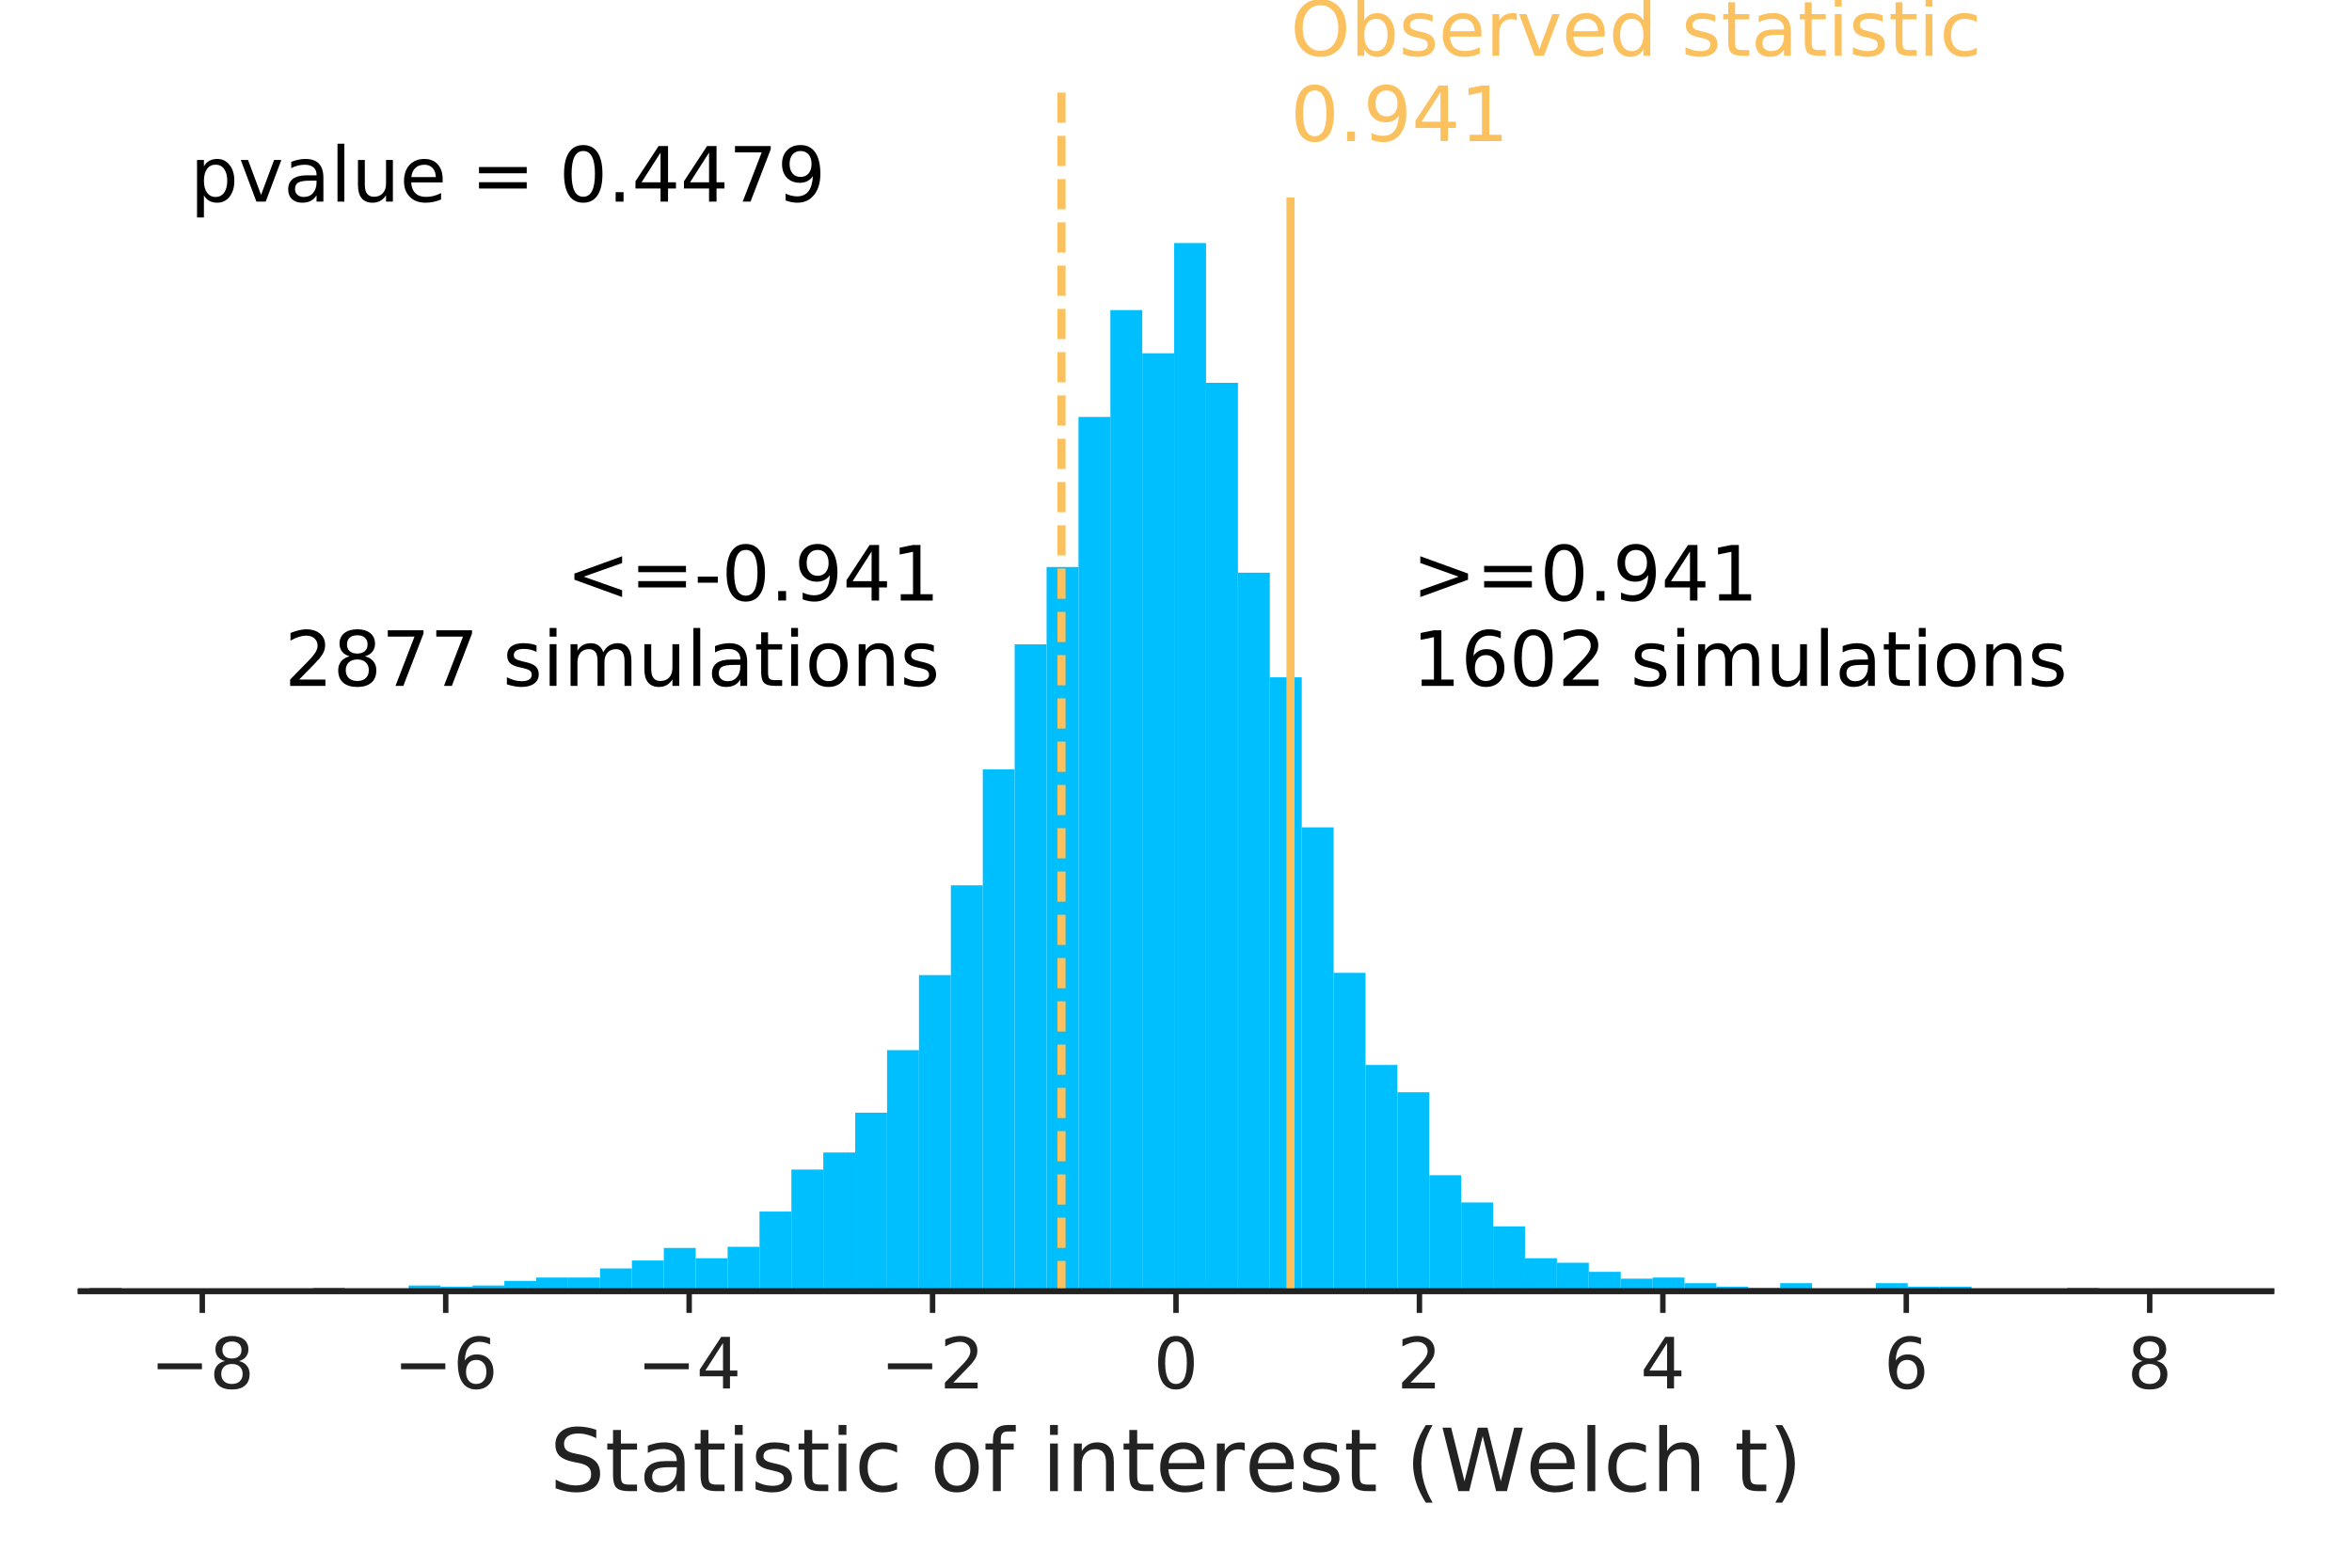 <?xml version="1.0" encoding="utf-8" standalone="no"?>
<!DOCTYPE svg PUBLIC "-//W3C//DTD SVG 1.1//EN"
  "http://www.w3.org/Graphics/SVG/1.1/DTD/svg11.dtd">
<!-- Created with matplotlib (http://matplotlib.org/) -->
<svg height="288pt" version="1.1" viewBox="0 0 432 288" width="432pt" xmlns="http://www.w3.org/2000/svg" xmlns:xlink="http://www.w3.org/1999/xlink">
 <defs>
  <style type="text/css">
*{stroke-linecap:butt;stroke-linejoin:round;}
  </style>
 </defs>
 <g id="figure_1">
  <g id="patch_1">
   <path d="M 0 288 
L 432 288 
L 432 0 
L 0 0 
z
" style="fill:none;"/>
  </g>
  <g id="axes_1">
   <g id="patch_2">
    <path d="M 14.8 237.2 
L 417.2 237.2 
L 417.2 14.8 
L 14.8 14.8 
z
" style="fill:none;"/>
   </g>
   <g id="patch_3">
    <path clip-path="url(#p64daa8a430)" d="M -118.273 237.2 
L -112.415 237.2 
L -112.415 236.991 
L -118.273 236.991 
z
" style="fill:#00bfff;"/>
   </g>
   <g id="patch_4">
    <path clip-path="url(#p64daa8a430)" d="M -112.415 237.2 
L -106.556 237.2 
L -106.556 236.991 
L -112.415 236.991 
z
" style="fill:#00bfff;"/>
   </g>
   <g id="patch_5">
    <path clip-path="url(#p64daa8a430)" d="M -106.556 237.2 
L -100.698 237.2 
L -100.698 237.2 
L -106.556 237.2 
z
" style="fill:#00bfff;"/>
   </g>
   <g id="patch_6">
    <path clip-path="url(#p64daa8a430)" d="M -100.698 237.2 
L -94.839 237.2 
L -94.839 237.2 
L -100.698 237.2 
z
" style="fill:#00bfff;"/>
   </g>
   <g id="patch_7">
    <path clip-path="url(#p64daa8a430)" d="M -94.839 237.2 
L -88.981 237.2 
L -88.981 237.2 
L -94.839 237.2 
z
" style="fill:#00bfff;"/>
   </g>
   <g id="patch_8">
    <path clip-path="url(#p64daa8a430)" d="M -88.981 237.2 
L -83.122 237.2 
L -83.122 236.991 
L -88.981 236.991 
z
" style="fill:#00bfff;"/>
   </g>
   <g id="patch_9">
    <path clip-path="url(#p64daa8a430)" d="M -83.122 237.2 
L -77.264 237.2 
L -77.264 237.2 
L -83.122 237.2 
z
" style="fill:#00bfff;"/>
   </g>
   <g id="patch_10">
    <path clip-path="url(#p64daa8a430)" d="M -77.264 237.2 
L -71.405 237.2 
L -71.405 237.2 
L -77.264 237.2 
z
" style="fill:#00bfff;"/>
   </g>
   <g id="patch_11">
    <path clip-path="url(#p64daa8a430)" d="M -71.405 237.2 
L -65.547 237.2 
L -65.547 236.991 
L -71.405 236.991 
z
" style="fill:#00bfff;"/>
   </g>
   <g id="patch_12">
    <path clip-path="url(#p64daa8a430)" d="M -65.547 237.2 
L -59.688 237.2 
L -59.688 237.2 
L -65.547 237.2 
z
" style="fill:#00bfff;"/>
   </g>
   <g id="patch_13">
    <path clip-path="url(#p64daa8a430)" d="M -59.688 237.2 
L -53.83 237.2 
L -53.83 236.991 
L -59.688 236.991 
z
" style="fill:#00bfff;"/>
   </g>
   <g id="patch_14">
    <path clip-path="url(#p64daa8a430)" d="M -53.83 237.2 
L -47.971 237.2 
L -47.971 236.991 
L -53.83 236.991 
z
" style="fill:#00bfff;"/>
   </g>
   <g id="patch_15">
    <path clip-path="url(#p64daa8a430)" d="M -47.971 237.2 
L -42.113 237.2 
L -42.113 236.991 
L -47.971 236.991 
z
" style="fill:#00bfff;"/>
   </g>
   <g id="patch_16">
    <path clip-path="url(#p64daa8a430)" d="M -42.113 237.2 
L -36.254 237.2 
L -36.254 237.2 
L -42.113 237.2 
z
" style="fill:#00bfff;"/>
   </g>
   <g id="patch_17">
    <path clip-path="url(#p64daa8a430)" d="M -36.254 237.2 
L -30.396 237.2 
L -30.396 236.573 
L -36.254 236.573 
z
" style="fill:#00bfff;"/>
   </g>
   <g id="patch_18">
    <path clip-path="url(#p64daa8a430)" d="M -30.396 237.2 
L -24.537 237.2 
L -24.537 236.991 
L -30.396 236.991 
z
" style="fill:#00bfff;"/>
   </g>
   <g id="patch_19">
    <path clip-path="url(#p64daa8a430)" d="M -24.537 237.2 
L -18.679 237.2 
L -18.679 236.991 
L -24.537 236.991 
z
" style="fill:#00bfff;"/>
   </g>
   <g id="patch_20">
    <path clip-path="url(#p64daa8a430)" d="M -18.679 237.2 
L -12.82 237.2 
L -12.82 236.991 
L -18.679 236.991 
z
" style="fill:#00bfff;"/>
   </g>
   <g id="patch_21">
    <path clip-path="url(#p64daa8a430)" d="M -12.82 237.2 
L -6.962 237.2 
L -6.962 236.365 
L -12.82 236.365 
z
" style="fill:#00bfff;"/>
   </g>
   <g id="patch_22">
    <path clip-path="url(#p64daa8a430)" d="M -6.962 237.2 
L -1.103 237.2 
L -1.103 236.782 
L -6.962 236.782 
z
" style="fill:#00bfff;"/>
   </g>
   <g id="patch_23">
    <path clip-path="url(#p64daa8a430)" d="M -1.103 237.2 
L 4.755 237.2 
L 4.755 236.991 
L -1.103 236.991 
z
" style="fill:#00bfff;"/>
   </g>
   <g id="patch_24">
    <path clip-path="url(#p64daa8a430)" d="M 4.755 237.2 
L 10.614 237.2 
L 10.614 236.573 
L 4.755 236.573 
z
" style="fill:#00bfff;"/>
   </g>
   <g id="patch_25">
    <path clip-path="url(#p64daa8a430)" d="M 10.614 237.2 
L 16.472 237.2 
L 16.472 236.991 
L 10.614 236.991 
z
" style="fill:#00bfff;"/>
   </g>
   <g id="patch_26">
    <path clip-path="url(#p64daa8a430)" d="M 16.472 237.2 
L 22.331 237.2 
L 22.331 236.573 
L 16.472 236.573 
z
" style="fill:#00bfff;"/>
   </g>
   <g id="patch_27">
    <path clip-path="url(#p64daa8a430)" d="M 22.331 237.2 
L 28.189 237.2 
L 28.189 236.991 
L 22.331 236.991 
z
" style="fill:#00bfff;"/>
   </g>
   <g id="patch_28">
    <path clip-path="url(#p64daa8a430)" d="M 28.189 237.2 
L 34.048 237.2 
L 34.048 236.991 
L 28.189 236.991 
z
" style="fill:#00bfff;"/>
   </g>
   <g id="patch_29">
    <path clip-path="url(#p64daa8a430)" d="M 34.048 237.2 
L 39.906 237.2 
L 39.906 236.782 
L 34.048 236.782 
z
" style="fill:#00bfff;"/>
   </g>
   <g id="patch_30">
    <path clip-path="url(#p64daa8a430)" d="M 39.906 237.2 
L 45.765 237.2 
L 45.765 236.782 
L 39.906 236.782 
z
" style="fill:#00bfff;"/>
   </g>
   <g id="patch_31">
    <path clip-path="url(#p64daa8a430)" d="M 45.765 237.2 
L 51.623 237.2 
L 51.623 237.2 
L 45.765 237.2 
z
" style="fill:#00bfff;"/>
   </g>
   <g id="patch_32">
    <path clip-path="url(#p64daa8a430)" d="M 51.623 237.2 
L 57.482 237.2 
L 57.482 236.991 
L 51.623 236.991 
z
" style="fill:#00bfff;"/>
   </g>
   <g id="patch_33">
    <path clip-path="url(#p64daa8a430)" d="M 57.482 237.2 
L 63.341 237.2 
L 63.341 236.573 
L 57.482 236.573 
z
" style="fill:#00bfff;"/>
   </g>
   <g id="patch_34">
    <path clip-path="url(#p64daa8a430)" d="M 63.341 237.2 
L 69.199 237.2 
L 69.199 236.782 
L 63.341 236.782 
z
" style="fill:#00bfff;"/>
   </g>
   <g id="patch_35">
    <path clip-path="url(#p64daa8a430)" d="M 69.199 237.2 
L 75.058 237.2 
L 75.058 236.782 
L 69.199 236.782 
z
" style="fill:#00bfff;"/>
   </g>
   <g id="patch_36">
    <path clip-path="url(#p64daa8a430)" d="M 75.058 237.2 
L 80.916 237.2 
L 80.916 236.156 
L 75.058 236.156 
z
" style="fill:#00bfff;"/>
   </g>
   <g id="patch_37">
    <path clip-path="url(#p64daa8a430)" d="M 80.916 237.2 
L 86.775 237.2 
L 86.775 236.365 
L 80.916 236.365 
z
" style="fill:#00bfff;"/>
   </g>
   <g id="patch_38">
    <path clip-path="url(#p64daa8a430)" d="M 86.775 237.2 
L 92.633 237.2 
L 92.633 236.156 
L 86.775 236.156 
z
" style="fill:#00bfff;"/>
   </g>
   <g id="patch_39">
    <path clip-path="url(#p64daa8a430)" d="M 92.633 237.2 
L 98.492 237.2 
L 98.492 235.32 
L 92.633 235.32 
z
" style="fill:#00bfff;"/>
   </g>
   <g id="patch_40">
    <path clip-path="url(#p64daa8a430)" d="M 98.492 237.2 
L 104.35 237.2 
L 104.35 234.694 
L 98.492 234.694 
z
" style="fill:#00bfff;"/>
   </g>
   <g id="patch_41">
    <path clip-path="url(#p64daa8a430)" d="M 104.35 237.2 
L 110.209 237.2 
L 110.209 234.694 
L 104.35 234.694 
z
" style="fill:#00bfff;"/>
   </g>
   <g id="patch_42">
    <path clip-path="url(#p64daa8a430)" d="M 110.209 237.2 
L 116.067 237.2 
L 116.067 233.023 
L 110.209 233.023 
z
" style="fill:#00bfff;"/>
   </g>
   <g id="patch_43">
    <path clip-path="url(#p64daa8a430)" d="M 116.067 237.2 
L 121.926 237.2 
L 121.926 231.561 
L 116.067 231.561 
z
" style="fill:#00bfff;"/>
   </g>
   <g id="patch_44">
    <path clip-path="url(#p64daa8a430)" d="M 121.926 237.2 
L 127.784 237.2 
L 127.784 229.264 
L 121.926 229.264 
z
" style="fill:#00bfff;"/>
   </g>
   <g id="patch_45">
    <path clip-path="url(#p64daa8a430)" d="M 127.784 237.2 
L 133.643 237.2 
L 133.643 231.144 
L 127.784 231.144 
z
" style="fill:#00bfff;"/>
   </g>
   <g id="patch_46">
    <path clip-path="url(#p64daa8a430)" d="M 133.643 237.2 
L 139.501 237.2 
L 139.501 229.055 
L 133.643 229.055 
z
" style="fill:#00bfff;"/>
   </g>
   <g id="patch_47">
    <path clip-path="url(#p64daa8a430)" d="M 139.501 237.2 
L 145.36 237.2 
L 145.36 222.581 
L 139.501 222.581 
z
" style="fill:#00bfff;"/>
   </g>
   <g id="patch_48">
    <path clip-path="url(#p64daa8a430)" d="M 145.36 237.2 
L 151.218 237.2 
L 151.218 214.854 
L 145.36 214.854 
z
" style="fill:#00bfff;"/>
   </g>
   <g id="patch_49">
    <path clip-path="url(#p64daa8a430)" d="M 151.218 237.2 
L 157.077 237.2 
L 157.077 211.721 
L 151.218 211.721 
z
" style="fill:#00bfff;"/>
   </g>
   <g id="patch_50">
    <path clip-path="url(#p64daa8a430)" d="M 157.077 237.2 
L 162.935 237.2 
L 162.935 204.412 
L 157.077 204.412 
z
" style="fill:#00bfff;"/>
   </g>
   <g id="patch_51">
    <path clip-path="url(#p64daa8a430)" d="M 162.935 237.2 
L 168.794 237.2 
L 168.794 192.925 
L 162.935 192.925 
z
" style="fill:#00bfff;"/>
   </g>
   <g id="patch_52">
    <path clip-path="url(#p64daa8a430)" d="M 168.794 237.2 
L 174.652 237.2 
L 174.652 179.141 
L 168.794 179.141 
z
" style="fill:#00bfff;"/>
   </g>
   <g id="patch_53">
    <path clip-path="url(#p64daa8a430)" d="M 174.652 237.2 
L 180.511 237.2 
L 180.511 162.643 
L 174.652 162.643 
z
" style="fill:#00bfff;"/>
   </g>
   <g id="patch_54">
    <path clip-path="url(#p64daa8a430)" d="M 180.511 237.2 
L 186.369 237.2 
L 186.369 141.341 
L 180.511 141.341 
z
" style="fill:#00bfff;"/>
   </g>
   <g id="patch_55">
    <path clip-path="url(#p64daa8a430)" d="M 186.369 237.2 
L 192.228 237.2 
L 192.228 118.368 
L 186.369 118.368 
z
" style="fill:#00bfff;"/>
   </g>
   <g id="patch_56">
    <path clip-path="url(#p64daa8a430)" d="M 192.228 237.2 
L 198.086 237.2 
L 198.086 104.166 
L 192.228 104.166 
z
" style="fill:#00bfff;"/>
   </g>
   <g id="patch_57">
    <path clip-path="url(#p64daa8a430)" d="M 198.086 237.2 
L 203.945 237.2 
L 203.945 76.599 
L 198.086 76.599 
z
" style="fill:#00bfff;"/>
   </g>
   <g id="patch_58">
    <path clip-path="url(#p64daa8a430)" d="M 203.945 237.2 
L 209.803 237.2 
L 209.803 56.968 
L 203.945 56.968 
z
" style="fill:#00bfff;"/>
   </g>
   <g id="patch_59">
    <path clip-path="url(#p64daa8a430)" d="M 209.803 237.2 
L 215.662 237.2 
L 215.662 64.904 
L 209.803 64.904 
z
" style="fill:#00bfff;"/>
   </g>
   <g id="patch_60">
    <path clip-path="url(#p64daa8a430)" d="M 215.662 237.2 
L 221.52 237.2 
L 221.52 44.646 
L 215.662 44.646 
z
" style="fill:#00bfff;"/>
   </g>
   <g id="patch_61">
    <path clip-path="url(#p64daa8a430)" d="M 221.52 237.2 
L 227.379 237.2 
L 227.379 70.334 
L 221.52 70.334 
z
" style="fill:#00bfff;"/>
   </g>
   <g id="patch_62">
    <path clip-path="url(#p64daa8a430)" d="M 227.379 237.2 
L 233.237 237.2 
L 233.237 105.211 
L 227.379 105.211 
z
" style="fill:#00bfff;"/>
   </g>
   <g id="patch_63">
    <path clip-path="url(#p64daa8a430)" d="M 233.237 237.2 
L 239.096 237.2 
L 239.096 124.424 
L 233.237 124.424 
z
" style="fill:#00bfff;"/>
   </g>
   <g id="patch_64">
    <path clip-path="url(#p64daa8a430)" d="M 239.096 237.2 
L 244.954 237.2 
L 244.954 151.992 
L 239.096 151.992 
z
" style="fill:#00bfff;"/>
   </g>
   <g id="patch_65">
    <path clip-path="url(#p64daa8a430)" d="M 244.954 237.2 
L 250.813 237.2 
L 250.813 178.724 
L 244.954 178.724 
z
" style="fill:#00bfff;"/>
   </g>
   <g id="patch_66">
    <path clip-path="url(#p64daa8a430)" d="M 250.813 237.2 
L 256.671 237.2 
L 256.671 195.64 
L 250.813 195.64 
z
" style="fill:#00bfff;"/>
   </g>
   <g id="patch_67">
    <path clip-path="url(#p64daa8a430)" d="M 256.671 237.2 
L 262.53 237.2 
L 262.53 200.652 
L 256.671 200.652 
z
" style="fill:#00bfff;"/>
   </g>
   <g id="patch_68">
    <path clip-path="url(#p64daa8a430)" d="M 262.53 237.2 
L 268.388 237.2 
L 268.388 215.898 
L 262.53 215.898 
z
" style="fill:#00bfff;"/>
   </g>
   <g id="patch_69">
    <path clip-path="url(#p64daa8a430)" d="M 268.388 237.2 
L 274.247 237.2 
L 274.247 220.91 
L 268.388 220.91 
z
" style="fill:#00bfff;"/>
   </g>
   <g id="patch_70">
    <path clip-path="url(#p64daa8a430)" d="M 274.247 237.2 
L 280.105 237.2 
L 280.105 225.296 
L 274.247 225.296 
z
" style="fill:#00bfff;"/>
   </g>
   <g id="patch_71">
    <path clip-path="url(#p64daa8a430)" d="M 280.105 237.2 
L 285.964 237.2 
L 285.964 231.144 
L 280.105 231.144 
z
" style="fill:#00bfff;"/>
   </g>
   <g id="patch_72">
    <path clip-path="url(#p64daa8a430)" d="M 285.964 237.2 
L 291.822 237.2 
L 291.822 231.979 
L 285.964 231.979 
z
" style="fill:#00bfff;"/>
   </g>
   <g id="patch_73">
    <path clip-path="url(#p64daa8a430)" d="M 291.822 237.2 
L 297.681 237.2 
L 297.681 233.65 
L 291.822 233.65 
z
" style="fill:#00bfff;"/>
   </g>
   <g id="patch_74">
    <path clip-path="url(#p64daa8a430)" d="M 297.681 237.2 
L 303.54 237.2 
L 303.54 234.903 
L 297.681 234.903 
z
" style="fill:#00bfff;"/>
   </g>
   <g id="patch_75">
    <path clip-path="url(#p64daa8a430)" d="M 303.54 237.2 
L 309.398 237.2 
L 309.398 234.694 
L 303.54 234.694 
z
" style="fill:#00bfff;"/>
   </g>
   <g id="patch_76">
    <path clip-path="url(#p64daa8a430)" d="M 309.398 237.2 
L 315.257 237.2 
L 315.257 235.738 
L 309.398 235.738 
z
" style="fill:#00bfff;"/>
   </g>
   <g id="patch_77">
    <path clip-path="url(#p64daa8a430)" d="M 315.257 237.2 
L 321.115 237.2 
L 321.115 236.365 
L 315.257 236.365 
z
" style="fill:#00bfff;"/>
   </g>
   <g id="patch_78">
    <path clip-path="url(#p64daa8a430)" d="M 321.115 237.2 
L 326.974 237.2 
L 326.974 236.573 
L 321.115 236.573 
z
" style="fill:#00bfff;"/>
   </g>
   <g id="patch_79">
    <path clip-path="url(#p64daa8a430)" d="M 326.974 237.2 
L 332.832 237.2 
L 332.832 235.738 
L 326.974 235.738 
z
" style="fill:#00bfff;"/>
   </g>
   <g id="patch_80">
    <path clip-path="url(#p64daa8a430)" d="M 332.832 237.2 
L 338.691 237.2 
L 338.691 236.991 
L 332.832 236.991 
z
" style="fill:#00bfff;"/>
   </g>
   <g id="patch_81">
    <path clip-path="url(#p64daa8a430)" d="M 338.691 237.2 
L 344.549 237.2 
L 344.549 236.782 
L 338.691 236.782 
z
" style="fill:#00bfff;"/>
   </g>
   <g id="patch_82">
    <path clip-path="url(#p64daa8a430)" d="M 344.549 237.2 
L 350.408 237.2 
L 350.408 235.738 
L 344.549 235.738 
z
" style="fill:#00bfff;"/>
   </g>
   <g id="patch_83">
    <path clip-path="url(#p64daa8a430)" d="M 350.408 237.2 
L 356.266 237.2 
L 356.266 236.365 
L 350.408 236.365 
z
" style="fill:#00bfff;"/>
   </g>
   <g id="patch_84">
    <path clip-path="url(#p64daa8a430)" d="M 356.266 237.2 
L 362.125 237.2 
L 362.125 236.365 
L 356.266 236.365 
z
" style="fill:#00bfff;"/>
   </g>
   <g id="patch_85">
    <path clip-path="url(#p64daa8a430)" d="M 362.125 237.2 
L 367.983 237.2 
L 367.983 237.2 
L 362.125 237.2 
z
" style="fill:#00bfff;"/>
   </g>
   <g id="patch_86">
    <path clip-path="url(#p64daa8a430)" d="M 367.983 237.2 
L 373.842 237.2 
L 373.842 236.782 
L 367.983 236.782 
z
" style="fill:#00bfff;"/>
   </g>
   <g id="patch_87">
    <path clip-path="url(#p64daa8a430)" d="M 373.842 237.2 
L 379.7 237.2 
L 379.7 236.991 
L 373.842 236.991 
z
" style="fill:#00bfff;"/>
   </g>
   <g id="patch_88">
    <path clip-path="url(#p64daa8a430)" d="M 379.7 237.2 
L 385.559 237.2 
L 385.559 236.573 
L 379.7 236.573 
z
" style="fill:#00bfff;"/>
   </g>
   <g id="patch_89">
    <path clip-path="url(#p64daa8a430)" d="M 385.559 237.2 
L 391.417 237.2 
L 391.417 237.2 
L 385.559 237.2 
z
" style="fill:#00bfff;"/>
   </g>
   <g id="patch_90">
    <path clip-path="url(#p64daa8a430)" d="M 391.417 237.2 
L 397.276 237.2 
L 397.276 237.2 
L 391.417 237.2 
z
" style="fill:#00bfff;"/>
   </g>
   <g id="patch_91">
    <path clip-path="url(#p64daa8a430)" d="M 397.276 237.2 
L 403.134 237.2 
L 403.134 237.2 
L 397.276 237.2 
z
" style="fill:#00bfff;"/>
   </g>
   <g id="patch_92">
    <path clip-path="url(#p64daa8a430)" d="M 403.134 237.2 
L 408.993 237.2 
L 408.993 237.2 
L 403.134 237.2 
z
" style="fill:#00bfff;"/>
   </g>
   <g id="patch_93">
    <path clip-path="url(#p64daa8a430)" d="M 408.993 237.2 
L 414.851 237.2 
L 414.851 237.2 
L 408.993 237.2 
z
" style="fill:#00bfff;"/>
   </g>
   <g id="patch_94">
    <path clip-path="url(#p64daa8a430)" d="M 414.851 237.2 
L 420.71 237.2 
L 420.71 236.991 
L 414.851 236.991 
z
" style="fill:#00bfff;"/>
   </g>
   <g id="patch_95">
    <path clip-path="url(#p64daa8a430)" d="M 420.71 237.2 
L 426.568 237.2 
L 426.568 237.2 
L 420.71 237.2 
z
" style="fill:#00bfff;"/>
   </g>
   <g id="patch_96">
    <path clip-path="url(#p64daa8a430)" d="M 426.568 237.2 
L 432.427 237.2 
L 432.427 237.2 
L 426.568 237.2 
z
" style="fill:#00bfff;"/>
   </g>
   <g id="patch_97">
    <path clip-path="url(#p64daa8a430)" d="M 432.427 237.2 
L 438.285 237.2 
L 438.285 237.2 
L 432.427 237.2 
z
" style="fill:#00bfff;"/>
   </g>
   <g id="patch_98">
    <path clip-path="url(#p64daa8a430)" d="M 438.285 237.2 
L 444.144 237.2 
L 444.144 236.991 
L 438.285 236.991 
z
" style="fill:#00bfff;"/>
   </g>
   <g id="patch_99">
    <path clip-path="url(#p64daa8a430)" d="M 444.144 237.2 
L 450.002 237.2 
L 450.002 237.2 
L 444.144 237.2 
z
" style="fill:#00bfff;"/>
   </g>
   <g id="patch_100">
    <path clip-path="url(#p64daa8a430)" d="M 450.002 237.2 
L 455.861 237.2 
L 455.861 237.2 
L 450.002 237.2 
z
" style="fill:#00bfff;"/>
   </g>
   <g id="patch_101">
    <path clip-path="url(#p64daa8a430)" d="M 455.861 237.2 
L 461.719 237.2 
L 461.719 237.2 
L 455.861 237.2 
z
" style="fill:#00bfff;"/>
   </g>
   <g id="patch_102">
    <path clip-path="url(#p64daa8a430)" d="M 461.719 237.2 
L 467.578 237.2 
L 467.578 236.991 
L 461.719 236.991 
z
" style="fill:#00bfff;"/>
   </g>
   <g id="matplotlib.axis_1">
    <g id="xtick_1">
     <g id="line2d_1">
      <defs>
       <path d="M 0 0 
L 0 4 
" id="md0dfec4784" style="stroke:#222222;"/>
      </defs>
      <g>
       <use style="fill:#222222;stroke:#222222;" x="37.156" xlink:href="#md0dfec4784" y="237.2"/>
      </g>
     </g>
     <g id="text_1">
      <!-- −8 -->
      <defs>
       <path d="M 10.594 35.5 
L 73.188 35.5 
L 73.188 27.203 
L 10.594 27.203 
z
" id="DejaVuSans-2212"/>
       <path d="M 31.781 34.625 
Q 24.75 34.625 20.719 30.859 
Q 16.703 27.094 16.703 20.516 
Q 16.703 13.922 20.719 10.156 
Q 24.75 6.391 31.781 6.391 
Q 38.812 6.391 42.859 10.172 
Q 46.922 13.969 46.922 20.516 
Q 46.922 27.094 42.891 30.859 
Q 38.875 34.625 31.781 34.625 
z
M 21.922 38.812 
Q 15.578 40.375 12.031 44.719 
Q 8.5 49.078 8.5 55.328 
Q 8.5 64.062 14.719 69.141 
Q 20.953 74.219 31.781 74.219 
Q 42.672 74.219 48.875 69.141 
Q 55.078 64.062 55.078 55.328 
Q 55.078 49.078 51.531 44.719 
Q 48 40.375 41.703 38.812 
Q 48.828 37.156 52.797 32.312 
Q 56.781 27.484 56.781 20.516 
Q 56.781 9.906 50.312 4.234 
Q 43.844 -1.422 31.781 -1.422 
Q 19.734 -1.422 13.25 4.234 
Q 6.781 9.906 6.781 20.516 
Q 6.781 27.484 10.781 32.312 
Q 14.797 37.156 21.922 38.812 
z
M 18.312 54.391 
Q 18.312 48.734 21.844 45.562 
Q 25.391 42.391 31.781 42.391 
Q 38.141 42.391 41.719 45.562 
Q 45.312 48.734 45.312 54.391 
Q 45.312 60.062 41.719 63.234 
Q 38.141 66.406 31.781 66.406 
Q 25.391 66.406 21.844 63.234 
Q 18.312 60.062 18.312 54.391 
z
" id="DejaVuSans-38"/>
      </defs>
      <g style="fill:#222222;" transform="translate(27.573 255.078)scale(0.13 -0.13)">
       <use xlink:href="#DejaVuSans-2212"/>
       <use x="83.789" xlink:href="#DejaVuSans-38"/>
      </g>
     </g>
    </g>
    <g id="xtick_2">
     <g id="line2d_2">
      <g>
       <use style="fill:#222222;stroke:#222222;" x="81.867" xlink:href="#md0dfec4784" y="237.2"/>
      </g>
     </g>
     <g id="text_2">
      <!-- −6 -->
      <defs>
       <path d="M 33.016 40.375 
Q 26.375 40.375 22.484 35.828 
Q 18.609 31.297 18.609 23.391 
Q 18.609 15.531 22.484 10.953 
Q 26.375 6.391 33.016 6.391 
Q 39.656 6.391 43.531 10.953 
Q 47.406 15.531 47.406 23.391 
Q 47.406 31.297 43.531 35.828 
Q 39.656 40.375 33.016 40.375 
z
M 52.594 71.297 
L 52.594 62.312 
Q 48.875 64.062 45.094 64.984 
Q 41.312 65.922 37.594 65.922 
Q 27.828 65.922 22.672 59.328 
Q 17.531 52.734 16.797 39.406 
Q 19.672 43.656 24.016 45.922 
Q 28.375 48.188 33.594 48.188 
Q 44.578 48.188 50.953 41.516 
Q 57.328 34.859 57.328 23.391 
Q 57.328 12.156 50.688 5.359 
Q 44.047 -1.422 33.016 -1.422 
Q 20.359 -1.422 13.672 8.266 
Q 6.984 17.969 6.984 36.375 
Q 6.984 53.656 15.188 63.938 
Q 23.391 74.219 37.203 74.219 
Q 40.922 74.219 44.703 73.484 
Q 48.484 72.75 52.594 71.297 
z
" id="DejaVuSans-36"/>
      </defs>
      <g style="fill:#222222;" transform="translate(72.284 255.078)scale(0.13 -0.13)">
       <use xlink:href="#DejaVuSans-2212"/>
       <use x="83.789" xlink:href="#DejaVuSans-36"/>
      </g>
     </g>
    </g>
    <g id="xtick_3">
     <g id="line2d_3">
      <g>
       <use style="fill:#222222;stroke:#222222;" x="126.578" xlink:href="#md0dfec4784" y="237.2"/>
      </g>
     </g>
     <g id="text_3">
      <!-- −4 -->
      <defs>
       <path d="M 37.797 64.312 
L 12.891 25.391 
L 37.797 25.391 
z
M 35.203 72.906 
L 47.609 72.906 
L 47.609 25.391 
L 58.016 25.391 
L 58.016 17.188 
L 47.609 17.188 
L 47.609 0 
L 37.797 0 
L 37.797 17.188 
L 4.891 17.188 
L 4.891 26.703 
z
" id="DejaVuSans-34"/>
      </defs>
      <g style="fill:#222222;" transform="translate(116.995 255.078)scale(0.13 -0.13)">
       <use xlink:href="#DejaVuSans-2212"/>
       <use x="83.789" xlink:href="#DejaVuSans-34"/>
      </g>
     </g>
    </g>
    <g id="xtick_4">
     <g id="line2d_4">
      <g>
       <use style="fill:#222222;stroke:#222222;" x="171.289" xlink:href="#md0dfec4784" y="237.2"/>
      </g>
     </g>
     <g id="text_4">
      <!-- −2 -->
      <defs>
       <path d="M 19.188 8.297 
L 53.609 8.297 
L 53.609 0 
L 7.328 0 
L 7.328 8.297 
Q 12.938 14.109 22.625 23.891 
Q 32.328 33.688 34.812 36.531 
Q 39.547 41.844 41.422 45.531 
Q 43.312 49.219 43.312 52.781 
Q 43.312 58.594 39.234 62.25 
Q 35.156 65.922 28.609 65.922 
Q 23.969 65.922 18.812 64.312 
Q 13.672 62.703 7.812 59.422 
L 7.812 69.391 
Q 13.766 71.781 18.938 73 
Q 24.125 74.219 28.422 74.219 
Q 39.75 74.219 46.484 68.547 
Q 53.219 62.891 53.219 53.422 
Q 53.219 48.922 51.531 44.891 
Q 49.859 40.875 45.406 35.406 
Q 44.188 33.984 37.641 27.219 
Q 31.109 20.453 19.188 8.297 
z
" id="DejaVuSans-32"/>
      </defs>
      <g style="fill:#222222;" transform="translate(161.706 255.078)scale(0.13 -0.13)">
       <use xlink:href="#DejaVuSans-2212"/>
       <use x="83.789" xlink:href="#DejaVuSans-32"/>
      </g>
     </g>
    </g>
    <g id="xtick_5">
     <g id="line2d_5">
      <g>
       <use style="fill:#222222;stroke:#222222;" x="216" xlink:href="#md0dfec4784" y="237.2"/>
      </g>
     </g>
     <g id="text_5">
      <!-- 0 -->
      <defs>
       <path d="M 31.781 66.406 
Q 24.172 66.406 20.328 58.906 
Q 16.5 51.422 16.5 36.375 
Q 16.5 21.391 20.328 13.891 
Q 24.172 6.391 31.781 6.391 
Q 39.453 6.391 43.281 13.891 
Q 47.125 21.391 47.125 36.375 
Q 47.125 51.422 43.281 58.906 
Q 39.453 66.406 31.781 66.406 
z
M 31.781 74.219 
Q 44.047 74.219 50.516 64.516 
Q 56.984 54.828 56.984 36.375 
Q 56.984 17.969 50.516 8.266 
Q 44.047 -1.422 31.781 -1.422 
Q 19.531 -1.422 13.062 8.266 
Q 6.594 17.969 6.594 36.375 
Q 6.594 54.828 13.062 64.516 
Q 19.531 74.219 31.781 74.219 
z
" id="DejaVuSans-30"/>
      </defs>
      <g style="fill:#222222;" transform="translate(211.864 255.078)scale(0.13 -0.13)">
       <use xlink:href="#DejaVuSans-30"/>
      </g>
     </g>
    </g>
    <g id="xtick_6">
     <g id="line2d_6">
      <g>
       <use style="fill:#222222;stroke:#222222;" x="260.711" xlink:href="#md0dfec4784" y="237.2"/>
      </g>
     </g>
     <g id="text_6">
      <!-- 2 -->
      <g style="fill:#222222;" transform="translate(256.575 255.078)scale(0.13 -0.13)">
       <use xlink:href="#DejaVuSans-32"/>
      </g>
     </g>
    </g>
    <g id="xtick_7">
     <g id="line2d_7">
      <g>
       <use style="fill:#222222;stroke:#222222;" x="305.422" xlink:href="#md0dfec4784" y="237.2"/>
      </g>
     </g>
     <g id="text_7">
      <!-- 4 -->
      <g style="fill:#222222;" transform="translate(301.287 255.078)scale(0.13 -0.13)">
       <use xlink:href="#DejaVuSans-34"/>
      </g>
     </g>
    </g>
    <g id="xtick_8">
     <g id="line2d_8">
      <g>
       <use style="fill:#222222;stroke:#222222;" x="350.133" xlink:href="#md0dfec4784" y="237.2"/>
      </g>
     </g>
     <g id="text_8">
      <!-- 6 -->
      <g style="fill:#222222;" transform="translate(345.998 255.078)scale(0.13 -0.13)">
       <use xlink:href="#DejaVuSans-36"/>
      </g>
     </g>
    </g>
    <g id="xtick_9">
     <g id="line2d_9">
      <g>
       <use style="fill:#222222;stroke:#222222;" x="394.844" xlink:href="#md0dfec4784" y="237.2"/>
      </g>
     </g>
     <g id="text_9">
      <!-- 8 -->
      <g style="fill:#222222;" transform="translate(390.709 255.078)scale(0.13 -0.13)">
       <use xlink:href="#DejaVuSans-38"/>
      </g>
     </g>
    </g>
    <g id="text_10">
     <!-- Statistic of interest (Welch t) -->
     <defs>
      <path d="M 53.516 70.516 
L 53.516 60.891 
Q 47.906 63.578 42.922 64.891 
Q 37.938 66.219 33.297 66.219 
Q 25.25 66.219 20.875 63.094 
Q 16.5 59.969 16.5 54.203 
Q 16.5 49.359 19.406 46.891 
Q 22.312 44.438 30.422 42.922 
L 36.375 41.703 
Q 47.406 39.594 52.656 34.297 
Q 57.906 29 57.906 20.125 
Q 57.906 9.516 50.797 4.047 
Q 43.703 -1.422 29.984 -1.422 
Q 24.812 -1.422 18.969 -0.25 
Q 13.141 0.922 6.891 3.219 
L 6.891 13.375 
Q 12.891 10.016 18.656 8.297 
Q 24.422 6.594 29.984 6.594 
Q 38.422 6.594 43.016 9.906 
Q 47.609 13.234 47.609 19.391 
Q 47.609 24.75 44.312 27.781 
Q 41.016 30.812 33.5 32.328 
L 27.484 33.5 
Q 16.453 35.688 11.516 40.375 
Q 6.594 45.062 6.594 53.422 
Q 6.594 63.094 13.406 68.656 
Q 20.219 74.219 32.172 74.219 
Q 37.312 74.219 42.625 73.281 
Q 47.953 72.359 53.516 70.516 
z
" id="DejaVuSans-53"/>
      <path d="M 18.312 70.219 
L 18.312 54.688 
L 36.812 54.688 
L 36.812 47.703 
L 18.312 47.703 
L 18.312 18.016 
Q 18.312 11.328 20.141 9.422 
Q 21.969 7.516 27.594 7.516 
L 36.812 7.516 
L 36.812 0 
L 27.594 0 
Q 17.188 0 13.234 3.875 
Q 9.281 7.766 9.281 18.016 
L 9.281 47.703 
L 2.688 47.703 
L 2.688 54.688 
L 9.281 54.688 
L 9.281 70.219 
z
" id="DejaVuSans-74"/>
      <path d="M 34.281 27.484 
Q 23.391 27.484 19.188 25 
Q 14.984 22.516 14.984 16.5 
Q 14.984 11.719 18.141 8.906 
Q 21.297 6.109 26.703 6.109 
Q 34.188 6.109 38.703 11.406 
Q 43.219 16.703 43.219 25.484 
L 43.219 27.484 
z
M 52.203 31.203 
L 52.203 0 
L 43.219 0 
L 43.219 8.297 
Q 40.141 3.328 35.547 0.953 
Q 30.953 -1.422 24.312 -1.422 
Q 15.922 -1.422 10.953 3.297 
Q 6 8.016 6 15.922 
Q 6 25.141 12.172 29.828 
Q 18.359 34.516 30.609 34.516 
L 43.219 34.516 
L 43.219 35.406 
Q 43.219 41.609 39.141 45 
Q 35.062 48.391 27.688 48.391 
Q 23 48.391 18.547 47.266 
Q 14.109 46.141 10.016 43.891 
L 10.016 52.203 
Q 14.938 54.109 19.578 55.047 
Q 24.219 56 28.609 56 
Q 40.484 56 46.344 49.844 
Q 52.203 43.703 52.203 31.203 
z
" id="DejaVuSans-61"/>
      <path d="M 9.422 54.688 
L 18.406 54.688 
L 18.406 0 
L 9.422 0 
z
M 9.422 75.984 
L 18.406 75.984 
L 18.406 64.594 
L 9.422 64.594 
z
" id="DejaVuSans-69"/>
      <path d="M 44.281 53.078 
L 44.281 44.578 
Q 40.484 46.531 36.375 47.5 
Q 32.281 48.484 27.875 48.484 
Q 21.188 48.484 17.844 46.438 
Q 14.5 44.391 14.5 40.281 
Q 14.5 37.156 16.891 35.375 
Q 19.281 33.594 26.516 31.984 
L 29.594 31.297 
Q 39.156 29.25 43.188 25.516 
Q 47.219 21.781 47.219 15.094 
Q 47.219 7.469 41.188 3.016 
Q 35.156 -1.422 24.609 -1.422 
Q 20.219 -1.422 15.453 -0.562 
Q 10.688 0.297 5.422 2 
L 5.422 11.281 
Q 10.406 8.688 15.234 7.391 
Q 20.062 6.109 24.812 6.109 
Q 31.156 6.109 34.562 8.281 
Q 37.984 10.453 37.984 14.406 
Q 37.984 18.062 35.516 20.016 
Q 33.062 21.969 24.703 23.781 
L 21.578 24.516 
Q 13.234 26.266 9.516 29.906 
Q 5.812 33.547 5.812 39.891 
Q 5.812 47.609 11.281 51.797 
Q 16.75 56 26.812 56 
Q 31.781 56 36.172 55.266 
Q 40.578 54.547 44.281 53.078 
z
" id="DejaVuSans-73"/>
      <path d="M 48.781 52.594 
L 48.781 44.188 
Q 44.969 46.297 41.141 47.344 
Q 37.312 48.391 33.406 48.391 
Q 24.656 48.391 19.812 42.844 
Q 14.984 37.312 14.984 27.297 
Q 14.984 17.281 19.812 11.734 
Q 24.656 6.203 33.406 6.203 
Q 37.312 6.203 41.141 7.25 
Q 44.969 8.297 48.781 10.406 
L 48.781 2.094 
Q 45.016 0.344 40.984 -0.531 
Q 36.969 -1.422 32.422 -1.422 
Q 20.062 -1.422 12.781 6.344 
Q 5.516 14.109 5.516 27.297 
Q 5.516 40.672 12.859 48.328 
Q 20.219 56 33.016 56 
Q 37.156 56 41.109 55.141 
Q 45.062 54.297 48.781 52.594 
z
" id="DejaVuSans-63"/>
      <path id="DejaVuSans-20"/>
      <path d="M 30.609 48.391 
Q 23.391 48.391 19.188 42.75 
Q 14.984 37.109 14.984 27.297 
Q 14.984 17.484 19.156 11.844 
Q 23.344 6.203 30.609 6.203 
Q 37.797 6.203 41.984 11.859 
Q 46.188 17.531 46.188 27.297 
Q 46.188 37.016 41.984 42.703 
Q 37.797 48.391 30.609 48.391 
z
M 30.609 56 
Q 42.328 56 49.016 48.375 
Q 55.719 40.766 55.719 27.297 
Q 55.719 13.875 49.016 6.219 
Q 42.328 -1.422 30.609 -1.422 
Q 18.844 -1.422 12.172 6.219 
Q 5.516 13.875 5.516 27.297 
Q 5.516 40.766 12.172 48.375 
Q 18.844 56 30.609 56 
z
" id="DejaVuSans-6f"/>
      <path d="M 37.109 75.984 
L 37.109 68.5 
L 28.516 68.5 
Q 23.688 68.5 21.797 66.547 
Q 19.922 64.594 19.922 59.516 
L 19.922 54.688 
L 34.719 54.688 
L 34.719 47.703 
L 19.922 47.703 
L 19.922 0 
L 10.891 0 
L 10.891 47.703 
L 2.297 47.703 
L 2.297 54.688 
L 10.891 54.688 
L 10.891 58.5 
Q 10.891 67.625 15.141 71.797 
Q 19.391 75.984 28.609 75.984 
z
" id="DejaVuSans-66"/>
      <path d="M 54.891 33.016 
L 54.891 0 
L 45.906 0 
L 45.906 32.719 
Q 45.906 40.484 42.875 44.328 
Q 39.844 48.188 33.797 48.188 
Q 26.516 48.188 22.312 43.547 
Q 18.109 38.922 18.109 30.906 
L 18.109 0 
L 9.078 0 
L 9.078 54.688 
L 18.109 54.688 
L 18.109 46.188 
Q 21.344 51.125 25.703 53.562 
Q 30.078 56 35.797 56 
Q 45.219 56 50.047 50.172 
Q 54.891 44.344 54.891 33.016 
z
" id="DejaVuSans-6e"/>
      <path d="M 56.203 29.594 
L 56.203 25.203 
L 14.891 25.203 
Q 15.484 15.922 20.484 11.062 
Q 25.484 6.203 34.422 6.203 
Q 39.594 6.203 44.453 7.469 
Q 49.312 8.734 54.109 11.281 
L 54.109 2.781 
Q 49.266 0.734 44.188 -0.344 
Q 39.109 -1.422 33.891 -1.422 
Q 20.797 -1.422 13.156 6.188 
Q 5.516 13.812 5.516 26.812 
Q 5.516 40.234 12.766 48.109 
Q 20.016 56 32.328 56 
Q 43.359 56 49.781 48.891 
Q 56.203 41.797 56.203 29.594 
z
M 47.219 32.234 
Q 47.125 39.594 43.094 43.984 
Q 39.062 48.391 32.422 48.391 
Q 24.906 48.391 20.391 44.141 
Q 15.875 39.891 15.188 32.172 
z
" id="DejaVuSans-65"/>
      <path d="M 41.109 46.297 
Q 39.594 47.172 37.812 47.578 
Q 36.031 48 33.891 48 
Q 26.266 48 22.188 43.047 
Q 18.109 38.094 18.109 28.812 
L 18.109 0 
L 9.078 0 
L 9.078 54.688 
L 18.109 54.688 
L 18.109 46.188 
Q 20.953 51.172 25.484 53.578 
Q 30.031 56 36.531 56 
Q 37.453 56 38.578 55.875 
Q 39.703 55.766 41.062 55.516 
z
" id="DejaVuSans-72"/>
      <path d="M 31 75.875 
Q 24.469 64.656 21.281 53.656 
Q 18.109 42.672 18.109 31.391 
Q 18.109 20.125 21.312 9.062 
Q 24.516 -2 31 -13.188 
L 23.188 -13.188 
Q 15.875 -1.703 12.234 9.375 
Q 8.594 20.453 8.594 31.391 
Q 8.594 42.281 12.203 53.312 
Q 15.828 64.359 23.188 75.875 
z
" id="DejaVuSans-28"/>
      <path d="M 3.328 72.906 
L 13.281 72.906 
L 28.609 11.281 
L 43.891 72.906 
L 54.984 72.906 
L 70.312 11.281 
L 85.594 72.906 
L 95.609 72.906 
L 77.297 0 
L 64.891 0 
L 49.516 63.281 
L 33.984 0 
L 21.578 0 
z
" id="DejaVuSans-57"/>
      <path d="M 9.422 75.984 
L 18.406 75.984 
L 18.406 0 
L 9.422 0 
z
" id="DejaVuSans-6c"/>
      <path d="M 54.891 33.016 
L 54.891 0 
L 45.906 0 
L 45.906 32.719 
Q 45.906 40.484 42.875 44.328 
Q 39.844 48.188 33.797 48.188 
Q 26.516 48.188 22.312 43.547 
Q 18.109 38.922 18.109 30.906 
L 18.109 0 
L 9.078 0 
L 9.078 75.984 
L 18.109 75.984 
L 18.109 46.188 
Q 21.344 51.125 25.703 53.562 
Q 30.078 56 35.797 56 
Q 45.219 56 50.047 50.172 
Q 54.891 44.344 54.891 33.016 
z
" id="DejaVuSans-68"/>
      <path d="M 8.016 75.875 
L 15.828 75.875 
Q 23.141 64.359 26.781 53.312 
Q 30.422 42.281 30.422 31.391 
Q 30.422 20.453 26.781 9.375 
Q 23.141 -1.703 15.828 -13.188 
L 8.016 -13.188 
Q 14.5 -2 17.703 9.062 
Q 20.906 20.125 20.906 31.391 
Q 20.906 42.672 17.703 53.656 
Q 14.5 64.656 8.016 75.875 
z
" id="DejaVuSans-29"/>
     </defs>
     <g style="fill:#222222;" transform="translate(100.957 273.939)scale(0.16 -0.16)">
      <use xlink:href="#DejaVuSans-53"/>
      <use x="63.477" xlink:href="#DejaVuSans-74"/>
      <use x="102.686" xlink:href="#DejaVuSans-61"/>
      <use x="163.965" xlink:href="#DejaVuSans-74"/>
      <use x="203.174" xlink:href="#DejaVuSans-69"/>
      <use x="230.957" xlink:href="#DejaVuSans-73"/>
      <use x="283.057" xlink:href="#DejaVuSans-74"/>
      <use x="322.266" xlink:href="#DejaVuSans-69"/>
      <use x="350.049" xlink:href="#DejaVuSans-63"/>
      <use x="405.029" xlink:href="#DejaVuSans-20"/>
      <use x="436.816" xlink:href="#DejaVuSans-6f"/>
      <use x="497.998" xlink:href="#DejaVuSans-66"/>
      <use x="533.203" xlink:href="#DejaVuSans-20"/>
      <use x="564.99" xlink:href="#DejaVuSans-69"/>
      <use x="592.773" xlink:href="#DejaVuSans-6e"/>
      <use x="656.152" xlink:href="#DejaVuSans-74"/>
      <use x="695.361" xlink:href="#DejaVuSans-65"/>
      <use x="756.885" xlink:href="#DejaVuSans-72"/>
      <use x="797.967" xlink:href="#DejaVuSans-65"/>
      <use x="859.49" xlink:href="#DejaVuSans-73"/>
      <use x="911.59" xlink:href="#DejaVuSans-74"/>
      <use x="950.799" xlink:href="#DejaVuSans-20"/>
      <use x="982.586" xlink:href="#DejaVuSans-28"/>
      <use x="1021.6" xlink:href="#DejaVuSans-57"/>
      <use x="1120.398" xlink:href="#DejaVuSans-65"/>
      <use x="1181.922" xlink:href="#DejaVuSans-6c"/>
      <use x="1209.705" xlink:href="#DejaVuSans-63"/>
      <use x="1264.686" xlink:href="#DejaVuSans-68"/>
      <use x="1328.064" xlink:href="#DejaVuSans-20"/>
      <use x="1359.852" xlink:href="#DejaVuSans-74"/>
      <use x="1399.061" xlink:href="#DejaVuSans-29"/>
     </g>
    </g>
   </g>
   <g id="matplotlib.axis_2"/>
   <g id="patch_103">
    <path d="M 14.8 237.2 
L 417.2 237.2 
" style="fill:none;stroke:#222222;stroke-linecap:square;stroke-linejoin:miter;"/>
   </g>
  </g>
  <g id="axes_2">
   <g id="matplotlib.axis_3"/>
   <g id="line2d_10">
    <path clip-path="url(#p64daa8a430)" d="M 237.031 237.2 
L 237.031 37.04 
" style="fill:none;stroke:#fbc15e;stroke-linecap:square;stroke-width:1.5;"/>
   </g>
   <g id="line2d_11">
    <path clip-path="url(#p64daa8a430)" d="M 194.969 237.2 
L 194.969 14.8 
" style="fill:none;stroke:#fbc15e;stroke-dasharray:5.55,2.4;stroke-dashoffset:0;stroke-width:1.5;"/>
   </g>
   <g id="patch_104">
    <path d="M 14.8 237.2 
L 417.2 237.2 
" style="fill:none;stroke:#222222;stroke-linecap:square;stroke-linejoin:miter;"/>
   </g>
   <g id="text_11">
    <!-- Observed statistic -->
    <defs>
     <path d="M 39.406 66.219 
Q 28.656 66.219 22.328 58.203 
Q 16.016 50.203 16.016 36.375 
Q 16.016 22.609 22.328 14.594 
Q 28.656 6.594 39.406 6.594 
Q 50.141 6.594 56.422 14.594 
Q 62.703 22.609 62.703 36.375 
Q 62.703 50.203 56.422 58.203 
Q 50.141 66.219 39.406 66.219 
z
M 39.406 74.219 
Q 54.734 74.219 63.906 63.938 
Q 73.094 53.656 73.094 36.375 
Q 73.094 19.141 63.906 8.859 
Q 54.734 -1.422 39.406 -1.422 
Q 24.031 -1.422 14.812 8.828 
Q 5.609 19.094 5.609 36.375 
Q 5.609 53.656 14.812 63.938 
Q 24.031 74.219 39.406 74.219 
z
" id="DejaVuSans-4f"/>
     <path d="M 48.688 27.297 
Q 48.688 37.203 44.609 42.844 
Q 40.531 48.484 33.406 48.484 
Q 26.266 48.484 22.188 42.844 
Q 18.109 37.203 18.109 27.297 
Q 18.109 17.391 22.188 11.75 
Q 26.266 6.109 33.406 6.109 
Q 40.531 6.109 44.609 11.75 
Q 48.688 17.391 48.688 27.297 
z
M 18.109 46.391 
Q 20.953 51.266 25.266 53.625 
Q 29.594 56 35.594 56 
Q 45.562 56 51.781 48.094 
Q 58.016 40.188 58.016 27.297 
Q 58.016 14.406 51.781 6.484 
Q 45.562 -1.422 35.594 -1.422 
Q 29.594 -1.422 25.266 0.953 
Q 20.953 3.328 18.109 8.203 
L 18.109 0 
L 9.078 0 
L 9.078 75.984 
L 18.109 75.984 
z
" id="DejaVuSans-62"/>
     <path d="M 2.984 54.688 
L 12.5 54.688 
L 29.594 8.797 
L 46.688 54.688 
L 56.203 54.688 
L 35.688 0 
L 23.484 0 
z
" id="DejaVuSans-76"/>
     <path d="M 45.406 46.391 
L 45.406 75.984 
L 54.391 75.984 
L 54.391 0 
L 45.406 0 
L 45.406 8.203 
Q 42.578 3.328 38.25 0.953 
Q 33.938 -1.422 27.875 -1.422 
Q 17.969 -1.422 11.734 6.484 
Q 5.516 14.406 5.516 27.297 
Q 5.516 40.188 11.734 48.094 
Q 17.969 56 27.875 56 
Q 33.938 56 38.25 53.625 
Q 42.578 51.266 45.406 46.391 
z
M 14.797 27.297 
Q 14.797 17.391 18.875 11.75 
Q 22.953 6.109 30.078 6.109 
Q 37.203 6.109 41.297 11.75 
Q 45.406 17.391 45.406 27.297 
Q 45.406 37.203 41.297 42.844 
Q 37.203 48.484 30.078 48.484 
Q 22.953 48.484 18.875 42.844 
Q 14.797 37.203 14.797 27.297 
z
" id="DejaVuSans-64"/>
    </defs>
    <g style="fill:#fbc15e;" transform="translate(237.031 10.243)scale(0.14 -0.14)">
     <use xlink:href="#DejaVuSans-4f"/>
     <use x="78.711" xlink:href="#DejaVuSans-62"/>
     <use x="142.188" xlink:href="#DejaVuSans-73"/>
     <use x="194.287" xlink:href="#DejaVuSans-65"/>
     <use x="255.811" xlink:href="#DejaVuSans-72"/>
     <use x="296.924" xlink:href="#DejaVuSans-76"/>
     <use x="356.104" xlink:href="#DejaVuSans-65"/>
     <use x="417.627" xlink:href="#DejaVuSans-64"/>
     <use x="481.104" xlink:href="#DejaVuSans-20"/>
     <use x="512.891" xlink:href="#DejaVuSans-73"/>
     <use x="564.99" xlink:href="#DejaVuSans-74"/>
     <use x="604.199" xlink:href="#DejaVuSans-61"/>
     <use x="665.479" xlink:href="#DejaVuSans-74"/>
     <use x="704.688" xlink:href="#DejaVuSans-69"/>
     <use x="732.471" xlink:href="#DejaVuSans-73"/>
     <use x="784.57" xlink:href="#DejaVuSans-74"/>
     <use x="823.779" xlink:href="#DejaVuSans-69"/>
     <use x="851.562" xlink:href="#DejaVuSans-63"/>
    </g>
    <!-- 0.941 -->
    <defs>
     <path d="M 10.688 12.406 
L 21 12.406 
L 21 0 
L 10.688 0 
z
" id="DejaVuSans-2e"/>
     <path d="M 10.984 1.516 
L 10.984 10.5 
Q 14.703 8.734 18.5 7.812 
Q 22.312 6.891 25.984 6.891 
Q 35.75 6.891 40.891 13.453 
Q 46.047 20.016 46.781 33.406 
Q 43.953 29.203 39.594 26.953 
Q 35.25 24.703 29.984 24.703 
Q 19.047 24.703 12.672 31.312 
Q 6.297 37.938 6.297 49.422 
Q 6.297 60.641 12.938 67.422 
Q 19.578 74.219 30.609 74.219 
Q 43.266 74.219 49.922 64.516 
Q 56.594 54.828 56.594 36.375 
Q 56.594 19.141 48.406 8.859 
Q 40.234 -1.422 26.422 -1.422 
Q 22.703 -1.422 18.891 -0.688 
Q 15.094 0.047 10.984 1.516 
z
M 30.609 32.422 
Q 37.25 32.422 41.125 36.953 
Q 45.016 41.5 45.016 49.422 
Q 45.016 57.281 41.125 61.844 
Q 37.25 66.406 30.609 66.406 
Q 23.969 66.406 20.094 61.844 
Q 16.219 57.281 16.219 49.422 
Q 16.219 41.5 20.094 36.953 
Q 23.969 32.422 30.609 32.422 
z
" id="DejaVuSans-39"/>
     <path d="M 12.406 8.297 
L 28.516 8.297 
L 28.516 63.922 
L 10.984 60.406 
L 10.984 69.391 
L 28.422 72.906 
L 38.281 72.906 
L 38.281 8.297 
L 54.391 8.297 
L 54.391 0 
L 12.406 0 
z
" id="DejaVuSans-31"/>
    </defs>
    <g style="fill:#fbc15e;" transform="translate(237.031 25.92)scale(0.14 -0.14)">
     <use xlink:href="#DejaVuSans-30"/>
     <use x="63.623" xlink:href="#DejaVuSans-2e"/>
     <use x="95.41" xlink:href="#DejaVuSans-39"/>
     <use x="159.033" xlink:href="#DejaVuSans-34"/>
     <use x="222.656" xlink:href="#DejaVuSans-31"/>
    </g>
   </g>
  </g>
  <g id="axes_3">
   <g id="matplotlib.axis_4"/>
   <g id="patch_105">
    <path d="M 14.8 237.2 
L 417.2 237.2 
" style="fill:none;stroke:#222222;stroke-linecap:square;stroke-linejoin:miter;"/>
   </g>
   <g id="text_12">
    <!-- &gt;=0.941 -->
    <defs>
     <path d="M 10.594 49.219 
L 10.594 58.109 
L 73.188 35.406 
L 73.188 27.297 
L 10.594 4.594 
L 10.594 13.484 
L 60.891 31.297 
z
" id="DejaVuSans-3e"/>
     <path d="M 10.594 45.406 
L 73.188 45.406 
L 73.188 37.203 
L 10.594 37.203 
z
M 10.594 25.484 
L 73.188 25.484 
L 73.188 17.188 
L 10.594 17.188 
z
" id="DejaVuSans-3d"/>
    </defs>
    <g transform="translate(259.386 110.323)scale(0.14 -0.14)">
     <use xlink:href="#DejaVuSans-3e"/>
     <use x="83.789" xlink:href="#DejaVuSans-3d"/>
     <use x="167.578" xlink:href="#DejaVuSans-30"/>
     <use x="231.201" xlink:href="#DejaVuSans-2e"/>
     <use x="262.988" xlink:href="#DejaVuSans-39"/>
     <use x="326.611" xlink:href="#DejaVuSans-34"/>
     <use x="390.234" xlink:href="#DejaVuSans-31"/>
    </g>
    <!-- 1602 simulations -->
    <defs>
     <path d="M 52 44.188 
Q 55.375 50.25 60.062 53.125 
Q 64.75 56 71.094 56 
Q 79.641 56 84.281 50.016 
Q 88.922 44.047 88.922 33.016 
L 88.922 0 
L 79.891 0 
L 79.891 32.719 
Q 79.891 40.578 77.094 44.375 
Q 74.312 48.188 68.609 48.188 
Q 61.625 48.188 57.562 43.547 
Q 53.516 38.922 53.516 30.906 
L 53.516 0 
L 44.484 0 
L 44.484 32.719 
Q 44.484 40.625 41.703 44.406 
Q 38.922 48.188 33.109 48.188 
Q 26.219 48.188 22.156 43.531 
Q 18.109 38.875 18.109 30.906 
L 18.109 0 
L 9.078 0 
L 9.078 54.688 
L 18.109 54.688 
L 18.109 46.188 
Q 21.188 51.219 25.484 53.609 
Q 29.781 56 35.688 56 
Q 41.656 56 45.828 52.969 
Q 50 49.953 52 44.188 
z
" id="DejaVuSans-6d"/>
     <path d="M 8.5 21.578 
L 8.5 54.688 
L 17.484 54.688 
L 17.484 21.922 
Q 17.484 14.156 20.5 10.266 
Q 23.531 6.391 29.594 6.391 
Q 36.859 6.391 41.078 11.031 
Q 45.312 15.672 45.312 23.688 
L 45.312 54.688 
L 54.297 54.688 
L 54.297 0 
L 45.312 0 
L 45.312 8.406 
Q 42.047 3.422 37.719 1 
Q 33.406 -1.422 27.688 -1.422 
Q 18.266 -1.422 13.375 4.438 
Q 8.5 10.297 8.5 21.578 
z
M 31.109 56 
z
" id="DejaVuSans-75"/>
    </defs>
    <g transform="translate(259.386 126)scale(0.14 -0.14)">
     <use xlink:href="#DejaVuSans-31"/>
     <use x="63.623" xlink:href="#DejaVuSans-36"/>
     <use x="127.246" xlink:href="#DejaVuSans-30"/>
     <use x="190.869" xlink:href="#DejaVuSans-32"/>
     <use x="254.492" xlink:href="#DejaVuSans-20"/>
     <use x="286.279" xlink:href="#DejaVuSans-73"/>
     <use x="338.379" xlink:href="#DejaVuSans-69"/>
     <use x="366.162" xlink:href="#DejaVuSans-6d"/>
     <use x="463.574" xlink:href="#DejaVuSans-75"/>
     <use x="526.953" xlink:href="#DejaVuSans-6c"/>
     <use x="554.736" xlink:href="#DejaVuSans-61"/>
     <use x="616.016" xlink:href="#DejaVuSans-74"/>
     <use x="655.225" xlink:href="#DejaVuSans-69"/>
     <use x="683.008" xlink:href="#DejaVuSans-6f"/>
     <use x="744.189" xlink:href="#DejaVuSans-6e"/>
     <use x="807.568" xlink:href="#DejaVuSans-73"/>
    </g>
   </g>
   <g id="text_13">
    <!-- &lt;=-0.941 -->
    <defs>
     <path d="M 73.188 49.219 
L 22.797 31.297 
L 73.188 13.484 
L 73.188 4.594 
L 10.594 27.297 
L 10.594 35.406 
L 73.188 58.109 
z
" id="DejaVuSans-3c"/>
     <path d="M 4.891 31.391 
L 31.203 31.391 
L 31.203 23.391 
L 4.891 23.391 
z
" id="DejaVuSans-2d"/>
    </defs>
    <g transform="translate(104.02 110.323)scale(0.14 -0.14)">
     <use xlink:href="#DejaVuSans-3c"/>
     <use x="83.789" xlink:href="#DejaVuSans-3d"/>
     <use x="167.578" xlink:href="#DejaVuSans-2d"/>
     <use x="203.662" xlink:href="#DejaVuSans-30"/>
     <use x="267.285" xlink:href="#DejaVuSans-2e"/>
     <use x="299.072" xlink:href="#DejaVuSans-39"/>
     <use x="362.695" xlink:href="#DejaVuSans-34"/>
     <use x="426.318" xlink:href="#DejaVuSans-31"/>
    </g>
    <!-- 2877 simulations -->
    <defs>
     <path d="M 8.203 72.906 
L 55.078 72.906 
L 55.078 68.703 
L 28.609 0 
L 18.312 0 
L 43.219 64.594 
L 8.203 64.594 
z
" id="DejaVuSans-37"/>
    </defs>
    <g transform="translate(52.264 126)scale(0.14 -0.14)">
     <use xlink:href="#DejaVuSans-32"/>
     <use x="63.623" xlink:href="#DejaVuSans-38"/>
     <use x="127.246" xlink:href="#DejaVuSans-37"/>
     <use x="190.869" xlink:href="#DejaVuSans-37"/>
     <use x="254.492" xlink:href="#DejaVuSans-20"/>
     <use x="286.279" xlink:href="#DejaVuSans-73"/>
     <use x="338.379" xlink:href="#DejaVuSans-69"/>
     <use x="366.162" xlink:href="#DejaVuSans-6d"/>
     <use x="463.574" xlink:href="#DejaVuSans-75"/>
     <use x="526.953" xlink:href="#DejaVuSans-6c"/>
     <use x="554.736" xlink:href="#DejaVuSans-61"/>
     <use x="616.016" xlink:href="#DejaVuSans-74"/>
     <use x="655.225" xlink:href="#DejaVuSans-69"/>
     <use x="683.008" xlink:href="#DejaVuSans-6f"/>
     <use x="744.189" xlink:href="#DejaVuSans-6e"/>
     <use x="807.568" xlink:href="#DejaVuSans-73"/>
    </g>
   </g>
   <g id="text_14">
    <!-- pvalue = 0.4479 -->
    <defs>
     <path d="M 18.109 8.203 
L 18.109 -20.797 
L 9.078 -20.797 
L 9.078 54.688 
L 18.109 54.688 
L 18.109 46.391 
Q 20.953 51.266 25.266 53.625 
Q 29.594 56 35.594 56 
Q 45.562 56 51.781 48.094 
Q 58.016 40.188 58.016 27.297 
Q 58.016 14.406 51.781 6.484 
Q 45.562 -1.422 35.594 -1.422 
Q 29.594 -1.422 25.266 0.953 
Q 20.953 3.328 18.109 8.203 
z
M 48.688 27.297 
Q 48.688 37.203 44.609 42.844 
Q 40.531 48.484 33.406 48.484 
Q 26.266 48.484 22.188 42.844 
Q 18.109 37.203 18.109 27.297 
Q 18.109 17.391 22.188 11.75 
Q 26.266 6.109 33.406 6.109 
Q 40.531 6.109 44.609 11.75 
Q 48.688 17.391 48.688 27.297 
z
" id="DejaVuSans-70"/>
    </defs>
    <g transform="translate(34.92 37.04)scale(0.14 -0.14)">
     <use xlink:href="#DejaVuSans-70"/>
     <use x="63.477" xlink:href="#DejaVuSans-76"/>
     <use x="122.656" xlink:href="#DejaVuSans-61"/>
     <use x="183.936" xlink:href="#DejaVuSans-6c"/>
     <use x="211.719" xlink:href="#DejaVuSans-75"/>
     <use x="275.098" xlink:href="#DejaVuSans-65"/>
     <use x="336.621" xlink:href="#DejaVuSans-20"/>
     <use x="368.408" xlink:href="#DejaVuSans-3d"/>
     <use x="452.197" xlink:href="#DejaVuSans-20"/>
     <use x="483.984" xlink:href="#DejaVuSans-30"/>
     <use x="547.607" xlink:href="#DejaVuSans-2e"/>
     <use x="579.395" xlink:href="#DejaVuSans-34"/>
     <use x="643.018" xlink:href="#DejaVuSans-34"/>
     <use x="706.641" xlink:href="#DejaVuSans-37"/>
     <use x="770.264" xlink:href="#DejaVuSans-39"/>
    </g>
   </g>
  </g>
 </g>
 <defs>
  <clipPath id="p64daa8a430">
   <rect height="222.4" width="402.4" x="14.8" y="14.8"/>
  </clipPath>
 </defs>
</svg>
